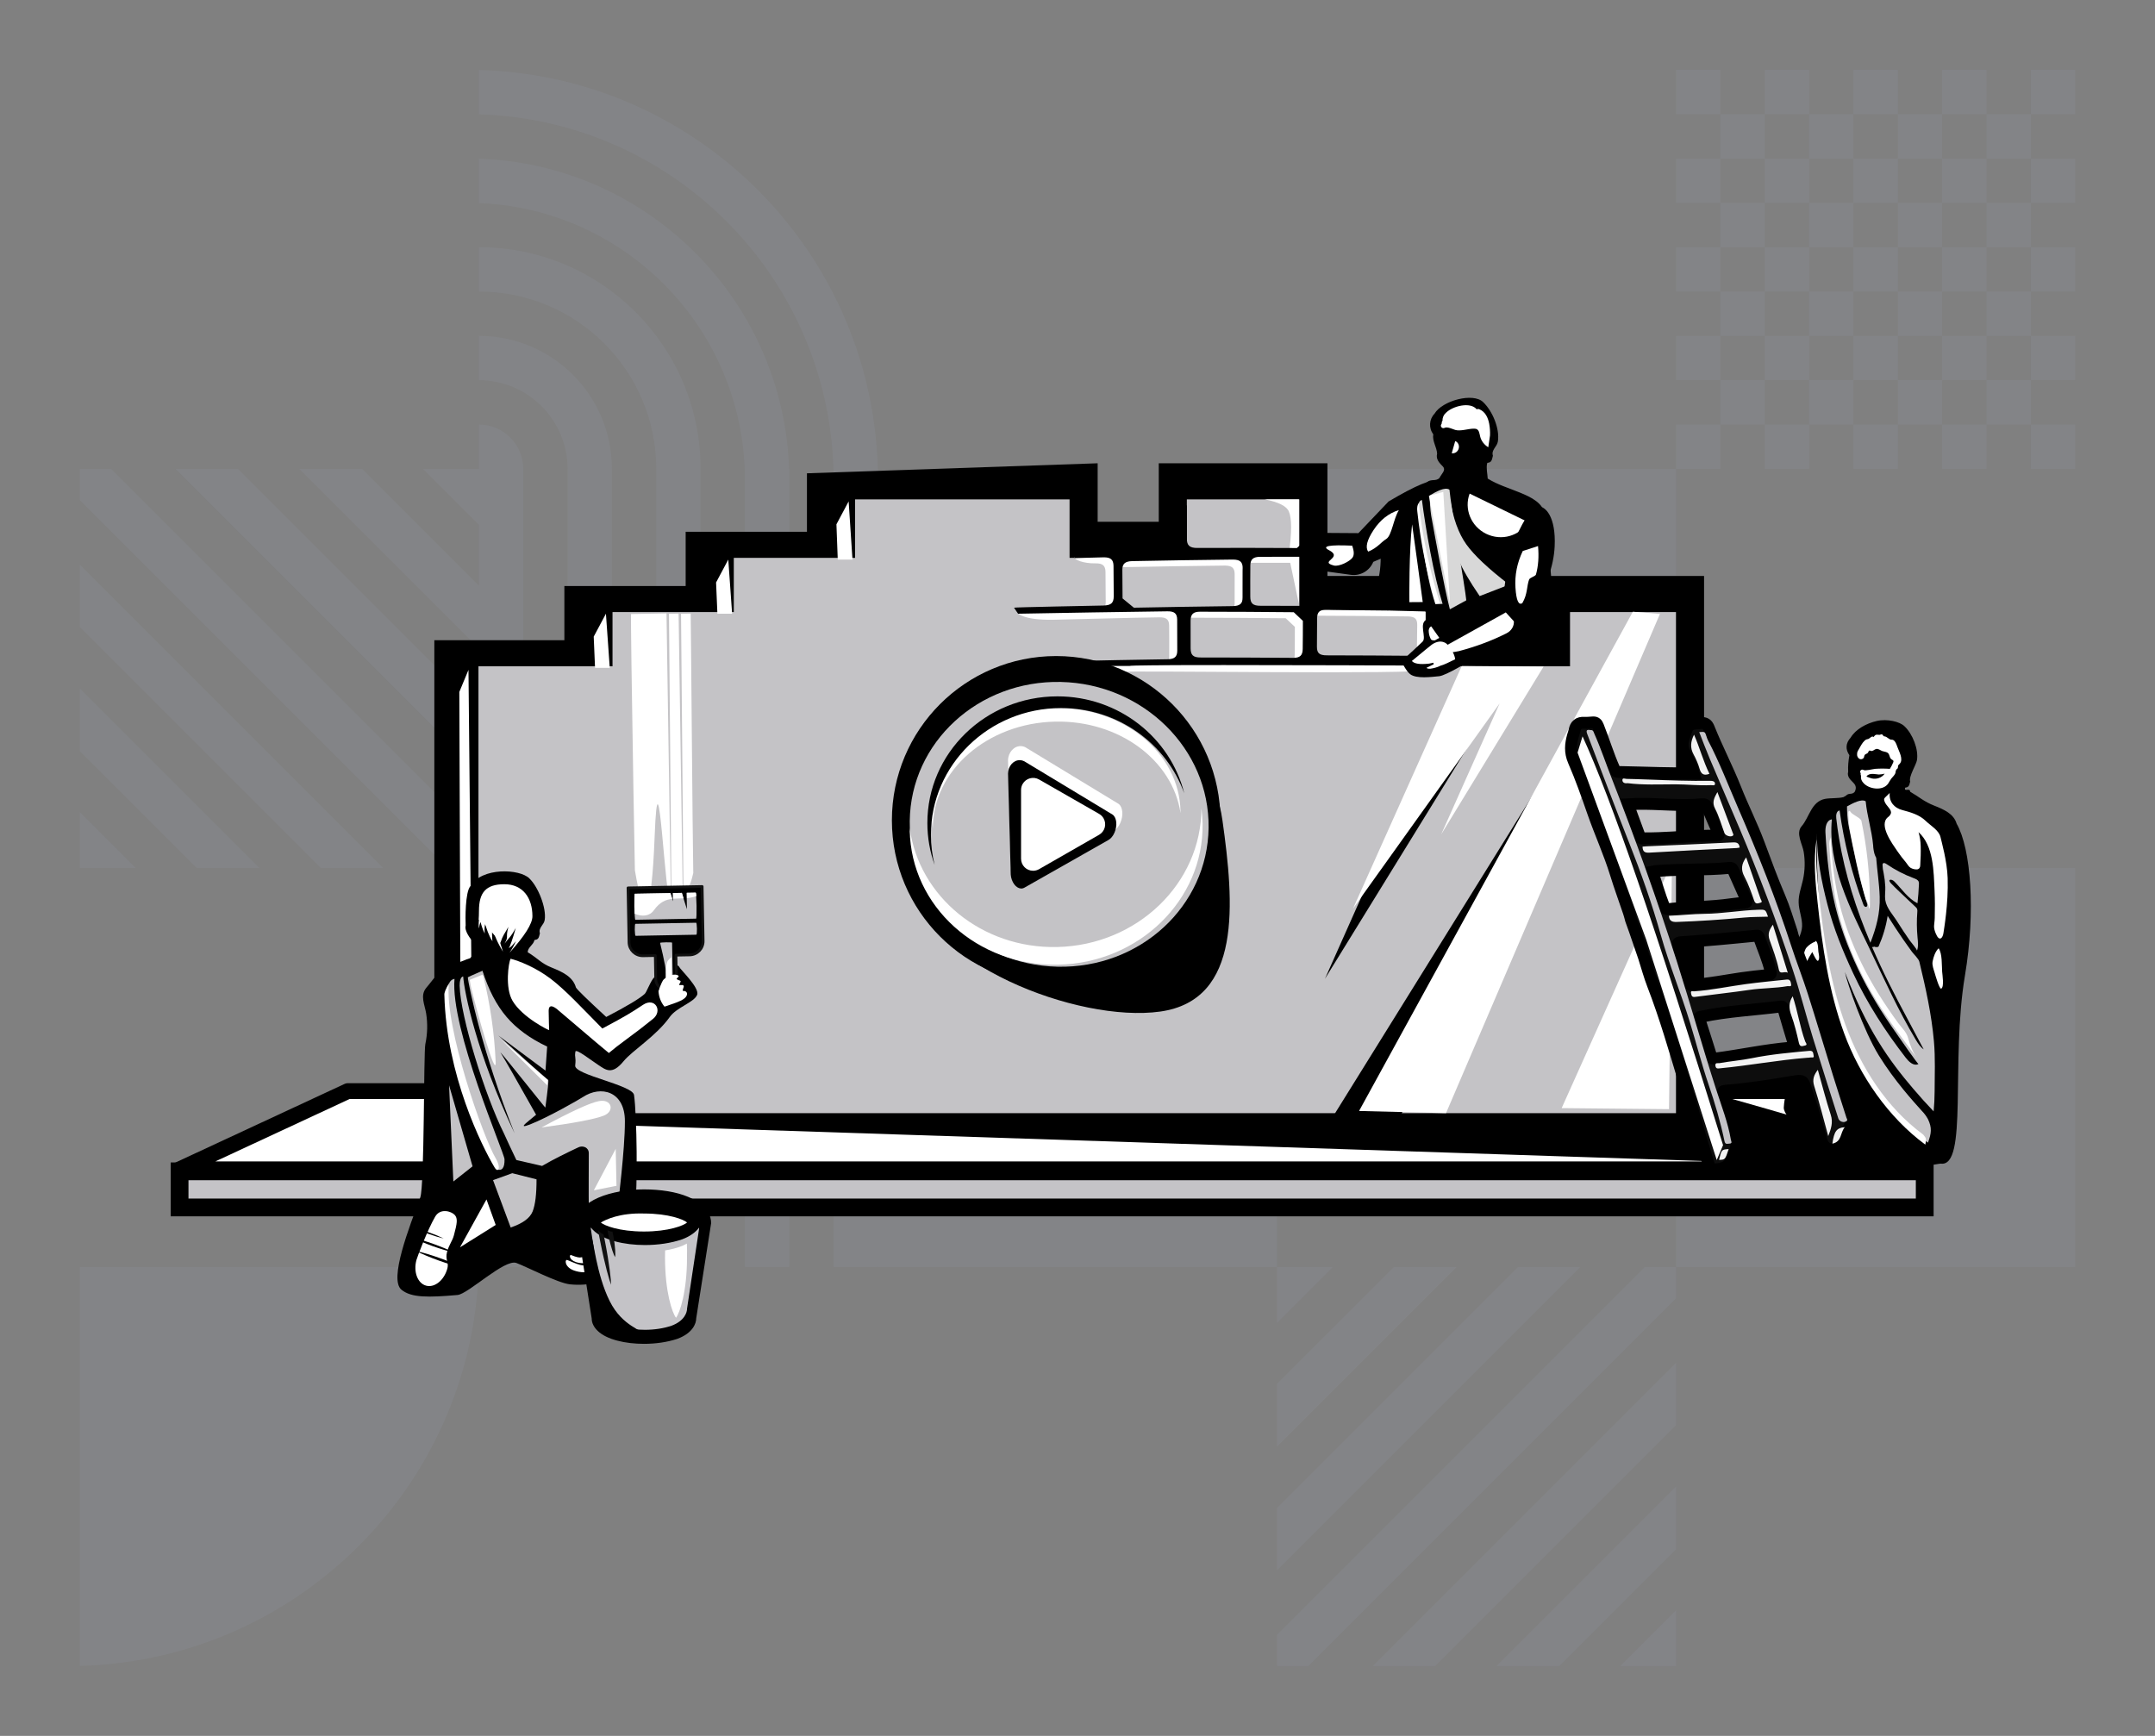 <svg width="432" height="348" viewBox="0 0 432 348" fill="none" xmlns="http://www.w3.org/2000/svg">
<rect x="0" y="0" width="432" height="348" fill="#808080" stroke="none"/>
<path fill-rule="evenodd" clip-rule="evenodd" d="M262.266 334L256 334L256 327.733L329.733 254L336 254L336 260.266L262.266 334ZM316.8 254L304.295 254L256 302.296L256 314.8L316.8 254ZM279.423 254L292 254L256 290L256 277.422L279.423 254ZM256 254L256 265.2L267.2 254L256 254ZM336 273.2L336 285.705L287.705 334L275.2 334L336 273.2ZM336 310.578L336 298L300 334L312.577 334L336 310.578ZM324.8 334L336 322.8L336 334L324.8 334Z" fill="#B7C8FA" fill-opacity="0.06"/>
<path d="M256 254H176V174H256V254Z" fill="#B7C8FA" fill-opacity="0.06"/>
<g clip-path="url(#clip0_403_58294)">
<path fill-rule="evenodd" clip-rule="evenodd" d="M167.111 254L167.111 174L176 174L176 254L167.111 254ZM96 254L96 174L104.889 174L104.889 254L96 254ZM113.778 174L113.778 254L122.667 254L122.667 174L113.778 174ZM149.333 254L149.333 174L158.222 174L158.222 254L149.333 254ZM131.556 174L131.556 254L140.444 254L140.444 174L131.556 174Z" fill="#B7C8FA" fill-opacity="0.06"/>
</g>
<path d="M416 254H336V174H416V254Z" fill="#B7C8FA" fill-opacity="0.06"/>
<g clip-path="url(#clip1_403_58294)">
<path fill-rule="evenodd" clip-rule="evenodd" d="M13.778 169.556C59.188 169.556 96 206.368 96 251.778C96 297.188 59.188 334 13.778 334C-31.632 334 -68.444 297.188 -68.444 251.778C-68.444 206.368 -31.632 169.556 13.778 169.556Z" fill="#B7C8FA" fill-opacity="0.06"/>
</g>
<path fill-rule="evenodd" clip-rule="evenodd" d="M336 14H344.889V22.889H336V14ZM353.778 22.889H344.889V31.778H336V40.667H344.889V49.556H336V58.444H344.889V67.333H336V76.222H344.889V85.111H336V94H344.889V85.111H353.778V94H362.667V85.111H371.556V94H380.444V85.111H389.333V94H398.222V85.111H407.111V94H416V85.111H407.111V76.222H416V67.333H407.111V58.444H416V49.556H407.111V40.667H416V31.778H407.111V22.889H416V14H407.111V22.889H398.222V14H389.333V22.889H380.444V14H371.556V22.889H362.667V14H353.778V22.889ZM353.778 31.778V22.889H362.667V31.778H353.778ZM353.778 40.667V31.778H344.889V40.667H353.778ZM362.667 40.667V31.778H371.556V40.667H362.667ZM362.667 49.556V40.667H353.778V49.556H344.889V58.444H353.778V67.333H344.889V76.222H353.778V85.111H362.667V76.222H371.556V85.111H380.444V76.222H389.333V85.111H398.222V76.222H407.111V67.333H398.222V58.444H407.111V49.556H398.222V40.667H407.111V31.778H398.222V22.889H389.333V31.778H380.444V22.889H371.556V31.778H380.444V40.667H371.556V49.556H362.667ZM362.667 58.444H353.778V49.556H362.667V58.444ZM371.556 58.444V49.556H380.444V58.444H371.556ZM371.556 67.333V58.444H362.667V67.333H353.778V76.222H362.667V67.333H371.556ZM380.444 67.333V76.222H371.556V67.333H380.444ZM389.333 67.333H380.444V58.444H389.333V67.333ZM389.333 49.556H398.222V58.444H389.333V49.556ZM389.333 40.667H398.222V31.778H389.333V40.667ZM389.333 40.667V49.556H380.444V40.667H389.333ZM389.333 67.333V76.222H398.222V67.333H389.333Z" fill="#B7C8FA" fill-opacity="0.06"/>
<path fill-rule="evenodd" clip-rule="evenodd" d="M96 167.734V174H89.733L16 100.267L16 94H22.266L96 167.734ZM16 113.2L16 125.705L64.296 174H76.8L16 113.2ZM16 150.577L16 138L52 174H39.422L16 150.577ZM16 174H27.2L16 162.8L16 174ZM35.2 94L47.705 94L96 142.295V154.8L35.2 94ZM72.578 94H60L96 130L96 117.423L72.578 94ZM96 105.2L84.8 94H96V105.2Z" fill="#B7C8FA" fill-opacity="0.06"/>
<g clip-path="url(#clip2_403_58294)">
<path fill-rule="evenodd" clip-rule="evenodd" d="M20.444 96.222C20.444 55.721 53.277 22.889 93.778 22.889C134.279 22.889 167.111 55.721 167.111 96.222C167.111 136.723 134.279 169.556 93.778 169.556C53.277 169.556 20.444 136.723 20.444 96.222ZM93.778 14C48.368 14 11.556 50.812 11.556 96.222C11.556 141.632 48.368 178.444 93.778 178.444C139.188 178.444 176 141.632 176 96.222C176 50.812 139.188 14 93.778 14ZM93.778 40.667C63.095 40.667 38.222 65.54 38.222 96.222C38.222 126.905 63.095 151.778 93.778 151.778C124.46 151.778 149.333 126.905 149.333 96.222C149.333 65.54 124.46 40.667 93.778 40.667ZM29.333 96.222C29.333 60.63 58.186 31.778 93.778 31.778C129.369 31.778 158.222 60.63 158.222 96.222C158.222 131.814 129.369 160.667 93.778 160.667C58.186 160.667 29.333 131.814 29.333 96.222ZM60.444 94C60.444 74.363 76.363 58.444 96 58.444C115.637 58.444 131.556 74.363 131.556 94C131.556 113.637 115.637 129.556 96 129.556C76.363 129.556 60.444 113.637 60.444 94ZM96 49.556C71.454 49.556 51.556 69.454 51.556 94C51.556 118.546 71.454 138.444 96 138.444C120.546 138.444 140.444 118.546 140.444 94C140.444 69.454 120.546 49.556 96 49.556ZM96 76.222C86.182 76.222 78.222 84.182 78.222 94C78.222 103.818 86.182 111.778 96 111.778C105.818 111.778 113.778 103.818 113.778 94C113.778 84.182 105.818 76.222 96 76.222ZM69.333 94C69.333 79.272 81.272 67.333 96 67.333C110.728 67.333 122.667 79.272 122.667 94C122.667 108.728 110.728 120.667 96 120.667C81.272 120.667 69.333 108.728 69.333 94ZM87.111 94C87.111 89.091 91.091 85.111 96 85.111C100.909 85.111 104.889 89.091 104.889 94C104.889 98.909 100.909 102.889 96 102.889C91.091 102.889 87.111 98.909 87.111 94Z" fill="#B7C8FA" fill-opacity="0.06"/>
</g>
<g clip-path="url(#clip3_403_58294)">
<path fill-rule="evenodd" clip-rule="evenodd" d="M167.111 174L167.111 94L176 94L176 174L167.111 174ZM96 174L96 94L104.889 94L104.889 174L96 174ZM113.778 94L113.778 174L122.667 174L122.667 94L113.778 94ZM149.333 174L149.333 94L158.222 94L158.222 174L149.333 174ZM131.556 94L131.556 174L140.444 174L140.444 94L131.556 94Z" fill="#B7C8FA" fill-opacity="0.06"/>
</g>
<path d="M336 174H256V94H336V174Z" fill="#B7C8FA" fill-opacity="0.06"/>
<path d="M385.838 234.82H36V242.058H385.838V234.82Z" fill="#C4C3C7" stroke="black" stroke-width="3.564"/>
<path fill-rule="evenodd" clip-rule="evenodd" d="M69.731 218.736H359.817L385.838 234.418H36L69.731 218.736Z" fill="white" stroke="black" stroke-width="3.168" stroke-linejoin="round"/>
<path d="M309.103 115.466H341.605V218.736C360.212 223.926 371.739 227.411 376.187 229.191C380.635 230.97 381.841 232.578 379.806 234.016L87.068 224.365V128.345H113.136V117.476H137.45V106.607H161.763L161.763 94.885L220.04 92.874V104.597H232.289V92.874H266.107V115.466H290.42V126.334H309.103V115.466Z" fill="black"/>
<path d="M278.367 100.525C283.888 97.262 287.146 95.915 288.139 96.485C289.63 97.339 289.992 100.449 286.311 105.078C283.857 108.165 280.184 110.685 275.292 112.64C274.571 114.41 272.738 115.499 270.804 115.239C266.232 114.624 262.712 114.125 260.242 113.742C259.009 113.551 253.578 113.129 252.389 112.414C251.068 111.621 248.394 110.175 247.935 108.648C247.671 107.768 247.926 106.183 247.986 105.519C250.441 104.914 252.099 104.552 252.962 104.432C254.148 104.268 252.116 101.34 253.913 101.784C255.111 102.08 256.713 103.748 258.717 106.788L272.313 106.879L278.367 100.525Z" fill="black"/>
<path d="M271.041 109.344C271.463 110.474 271.489 111.292 271.121 111.797C270.569 112.555 268.439 113.64 267.388 113.369C264.246 112.556 269.52 111.834 266.298 110.232C264.96 109.472 266.523 109.19 270.988 109.387L271.041 109.344Z" fill="white"/>
<path d="M276.402 121.066C276.353 119.259 276.004 117.616 276.373 115.849C276.832 113.677 276.897 111.443 276.564 109.251C276.285 107.419 275.229 105.413 276.613 103.751C278.371 101.642 279.826 98.95 283 98.376C284.212 98.157 284.326 97.36 285.508 97.037L286.089 96.672C286.77 95.947 287.934 96.578 288.587 95.778C288.955 94.987 289.941 94.263 289.24 93.515C288.621 92.86 287.781 92.107 288.091 90.956C288.025 89.619 287.087 88.455 287.319 87.057C286.375 85.805 286.483 84.057 287.575 82.924C289.101 80.334 295.344 78.61 297.347 80.641C299.207 82.433 300.67 85.945 300.272 88.49C300.118 89.572 298.893 90.176 299.274 91.368C299.083 91.964 299.121 92.729 298.199 92.78L298.122 92.869C297.896 93.906 298.183 94.922 298.233 95.945C300.3 97.209 302.414 97.814 304.657 98.737C306.948 99.687 309.332 100.757 309.83 103.41C310.522 107.095 310.597 112.174 310.979 115.939L310.214 131.234C310.313 132.222 299.283 132.117 293.866 131.209C283.862 129.532 276.434 122.304 276.402 121.066Z" fill="black"/>
<path d="M280.427 102.255C279.343 103.996 279.004 107.358 277.895 108.049C276.786 108.74 276.134 109.823 274.275 110.586C273.661 109.719 274.023 108.27 275.359 106.242C276.695 104.214 278.384 102.885 280.427 102.255Z" fill="white"/>
<path d="M284.339 102.001C284.265 101.298 284.366 100.353 285.044 100.237C285.816 106.193 287.414 115.334 289.188 121.059L287.745 121.131C285.56 114.895 284.51 103.542 284.339 102.001ZM286.892 103.334C286.705 102.006 286.609 100.667 286.606 99.326C287.812 98.618 289.652 97.54 290.564 98.169C290.854 101.486 293.762 118.145 293.937 120.345L290.645 122.148C289.428 117.394 287.786 108.179 286.892 103.334Z" fill="#D8D8D8"/>
<path d="M302.527 117.205C298.351 113.992 295.484 111.292 293.929 109.107C292.374 106.922 291.292 103.905 290.683 100.057C291.147 106.484 291.743 110.586 292.472 112.363C293.2 114.14 294.583 116.518 296.621 119.497L302.527 117.205Z" fill="#D8D8D8"/>
<path d="M287.775 121.002C286.478 116.514 285.464 111.94 284.74 107.31C284.498 105.716 284.29 104.115 284.115 102.507C284.04 101.939 284.091 101.211 284.425 100.865C284.587 102.327 284.775 103.788 284.995 105.239C285.812 110.602 287.079 115.833 288.67 120.957L287.775 121.002ZM282.529 120.716C282.506 120.478 282.462 110.092 283.076 105.12C283.073 105.063 285.112 119.778 285.208 120.696L282.529 120.716Z" fill="white"/>
<path d="M289.329 98.613L290.675 121.064L286.446 99.404L289.329 98.613Z" fill="white"/>
<path d="M298.596 87.979C298.648 87.636 298.69 87.359 298.695 87.286C298.729 86.504 298.674 85.721 298.532 84.951C298.301 83.749 297.754 82.515 296.52 82.032C296.359 81.969 296.177 81.979 296.023 82.057C294.766 80.503 291.23 81.377 289.86 82.754C289.394 83.16 289.144 83.74 289.179 84.335C289.1 84.413 289.048 84.511 289.03 84.617C289.017 84.686 289.014 84.755 289.018 84.824C289.02 84.865 288.997 84.91 289.022 84.889C289.003 84.931 288.979 84.972 288.95 85.01C288.775 85.233 288.81 85.544 289.029 85.726C289.188 85.849 289.413 85.867 289.593 85.77C290.125 85.492 291.212 86.031 291.717 86.187C292.757 86.497 294.277 85.952 295.37 85.934C295.576 85.92 295.783 85.944 295.979 86.004C296.509 86.22 296.577 86.913 296.708 87.468C296.926 88.376 297.514 89.164 298.345 89.662C298.345 89.662 298.485 88.68 298.596 87.979Z" fill="white"/>
<path fill-rule="evenodd" clip-rule="evenodd" d="M291.021 90.855C291.623 90.966 292.232 90.573 292.415 89.935C292.597 89.297 292.288 88.642 291.719 88.419L291.021 90.855Z" fill="white"/>
<path d="M95.914 223.159H335.975V122.704H314.733V133.573H284.79V122.704H260.477V100.113H237.919V111.835H214.41V100.113H171.413V111.835H147.1V122.704H122.787V133.573H95.914V223.159Z" fill="#C4C3C6"/>
<path d="M313.056 222.145L335.172 172.895L334.575 222.355L313.056 222.145Z" fill="white"/>
<path d="M265.606 226.434L315.87 145.551L279.397 226.778L265.606 226.434Z" fill="black"/>
<path d="M301.394 138.158L265.606 196.217L291.575 137.911L301.394 138.158Z" fill="black"/>
<path d="M289.872 223.159V223.155L272.442 222.718L327.327 122.635L327.329 122.631V122.635L332.759 123.076L289.874 223.155L289.872 223.159ZM293.035 133.488L309.437 133.627L288.911 167.261L300.624 141.012L271.236 182.144L293.035 133.488Z" fill="white"/>
<path fill-rule="evenodd" clip-rule="evenodd" d="M94.49 193.001H92.276L92.078 138.715L93.913 134.292L94.49 193.001Z" fill="white"/>
<path fill-rule="evenodd" clip-rule="evenodd" d="M122.236 133.89H119.284L119.019 127.626L121.467 123.033L122.236 133.89Z" fill="white"/>
<path fill-rule="evenodd" clip-rule="evenodd" d="M146.765 123.033H143.812L143.548 116.769L145.995 112.176L146.765 123.033Z" fill="white"/>
<path fill-rule="evenodd" clip-rule="evenodd" d="M170.892 112.176H167.94L167.675 105.108L170.123 100.515L170.892 112.176Z" fill="white"/>
<path fill-rule="evenodd" clip-rule="evenodd" d="M279.042 122.406L277.108 122.362C280.272 122.432 282.63 122.506 285.792 122.583V132.527L285.712 134.293C285.827 135.294 225.182 134.372 224.869 134.695H214.924C214.884 134.361 214.842 134.028 214.8 133.694C217.355 133.641 219.909 133.587 222.463 133.538C225.801 133.477 229.138 133.432 232.474 133.367C233.845 133.342 234.385 132.856 234.391 131.666C234.401 129.575 234.395 127.484 234.371 125.394C234.358 124.204 233.813 123.74 232.429 123.757C226.069 123.846 217.687 124.096 211.321 124.24C204.955 124.383 203.883 122.837 203.868 122.741C206.011 122.693 217.403 122.648 219.546 122.599C221.136 122.565 221.659 122.094 221.656 120.7C221.652 118.682 221.64 116.663 221.612 114.645C221.594 113.393 221.04 112.91 219.605 112.936C217.126 112.984 215.352 112.179 215.342 111.721C215.429 111.723 215.52 111.723 215.615 111.721C222.265 111.585 225.694 111.463 232.337 111.355C233.795 111.334 236.864 111.059 238.412 111.055C241.699 111.052 244.984 111.04 248.268 111.039C251.637 111.044 255.005 111.066 258.371 111.07C258.968 106.733 258.967 103.885 258.368 102.526C257.894 101.45 256.286 100.645 253.543 100.113H260.379V121.023L258.641 112.828C256.099 112.822 253.557 112.818 251.014 112.831C249.622 112.839 249.054 113.33 249.04 114.531C249.019 116.627 249.022 118.724 249.029 120.821C249.032 121.726 259.036 122.255 279.042 122.406ZM238.94 123.838C237.596 123.839 237.07 124.348 237.063 125.631C237.052 127.75 237.055 129.065 237.069 131.185C237.078 132.536 237.588 133.01 239.031 133.012C242.097 133.021 245.162 133.021 248.227 133.03C251.371 133.045 254.513 133.074 257.655 133.086C258.993 133.093 259.522 132.591 259.538 131.314C259.563 129.164 259.58 127.818 259.573 125.668L257.741 123.939C251.477 123.877 245.21 123.842 238.94 123.838ZM264.404 123.435C262.906 123.434 262.437 123.863 262.424 125.21C262.405 127.089 262.393 128.968 262.389 130.847C262.386 132.155 262.875 132.581 264.394 132.585C267.421 132.597 270.449 132.602 273.476 132.615C276.621 132.635 278.962 132.665 282.106 132.684L284.027 131.087C284.067 129.149 284.089 127.21 284.103 125.272C284.112 124.039 283.609 123.596 282.168 123.576C275.982 123.504 270.597 123.456 264.404 123.435ZM245.544 113.383L245.442 113.383C238.762 113.458 232.077 113.56 225.389 113.693C223.945 113.725 223.385 114.214 223.384 115.418C223.384 117.335 223.404 119.252 223.423 121.169L225.797 122.229C229.045 122.171 232.201 122.283 235.448 122.229C238.779 122.179 242.171 122.28 245.501 122.229C247.032 122.208 247.492 122.24 247.5 120.96C247.513 119.01 247.515 117.059 247.505 115.109C247.5 113.89 247.003 113.413 245.642 113.384L245.544 113.383Z" fill="white"/>
<path fill-rule="evenodd" clip-rule="evenodd" d="M280.65 121.2L278.716 121.156C281.88 121.226 285.042 121.299 288.204 121.376L288.204 131.321L288.389 131.321C288.504 132.323 289.051 132.621 290.509 132.633C293.518 132.662 296.527 132.69 299.535 132.725C300.155 132.733 300.774 132.742 301.394 132.751V133.488C251.658 133.273 226.686 133.273 226.477 133.488H216.532C216.492 133.155 216.45 132.821 216.408 132.488C218.963 132.435 221.517 132.381 224.071 132.331C227.409 132.271 230.746 132.225 234.082 132.161C235.453 132.136 235.993 131.65 235.999 130.46C236.009 128.369 236.003 126.278 235.979 124.188C235.966 122.998 235.421 122.534 234.037 122.551C227.677 122.64 210.448 122.89 204.083 123.033L203.278 121.827C203.263 121.731 219.011 121.441 221.154 121.393C222.744 121.359 223.267 120.888 223.264 119.494C223.26 117.475 223.248 115.457 223.22 113.439C223.202 112.187 222.648 111.704 221.213 111.73C218.734 111.778 217.863 111.831 215.382 111.887C215.364 111.429 215.351 110.972 215.342 110.515C215.429 110.517 215.52 110.517 215.614 110.515C222.265 110.378 227.302 110.256 233.945 110.149C235.403 110.128 235.944 109.651 235.949 108.396C235.958 106.379 235.947 104.361 235.933 102.345C235.93 101.918 235.881 101.581 235.769 101.319H237.913C237.912 101.337 237.912 101.356 237.912 101.374C237.899 103.571 237.905 105.768 237.919 107.966C237.928 109.363 238.472 109.852 240.02 109.849C243.306 109.846 246.592 109.833 249.876 109.832C253.245 109.838 256.613 109.86 259.979 109.864L261.636 108.384V111.625L260.249 111.621C257.707 111.615 255.165 111.612 252.622 111.624C251.23 111.632 250.662 112.123 250.648 113.325C250.627 115.421 250.63 117.518 250.637 119.614C250.641 120.973 251.164 121.444 252.703 121.441C259.335 121.441 265.963 121.455 272.588 121.483C273.257 121.487 273.736 121.404 274.067 121.2L280.65 121.2ZM240.548 122.631C239.204 122.633 238.678 123.142 238.671 124.425C238.66 126.543 238.663 127.859 238.677 129.979C238.686 131.33 239.196 131.803 240.639 131.806C243.705 131.815 246.77 131.814 249.835 131.824C252.978 131.839 256.121 131.867 259.263 131.88C260.601 131.887 261.13 131.385 261.146 130.108C261.171 127.958 261.187 126.612 261.181 124.462L259.349 122.733C253.085 122.67 246.818 122.636 240.548 122.631ZM266.012 122.229C264.514 122.227 264.045 122.657 264.032 124.004C264.013 125.883 264.001 127.762 263.997 129.641C263.994 130.949 264.483 131.375 266.001 131.379C269.029 131.391 272.057 131.396 275.084 131.409C278.229 131.428 281.374 131.459 284.518 131.478L286.439 129.881C286.479 127.943 286.501 126.004 286.516 124.066C286.524 122.833 286.021 122.389 284.58 122.37C278.394 122.298 272.205 122.25 266.012 122.229ZM247.152 112.176L247.05 112.177C240.37 112.251 233.685 112.354 226.997 112.487C225.553 112.518 224.993 113.007 224.992 114.212C224.992 116.129 225.012 118.046 225.031 119.963L227.301 121.827C230.549 121.769 233.797 121.706 237.044 121.652C240.375 121.601 243.705 121.563 247.035 121.512C248.567 121.491 249.099 121.034 249.108 119.754C249.121 117.803 249.123 115.853 249.113 113.903C249.108 112.684 248.61 112.207 247.25 112.178L247.152 112.176Z" fill="black"/>
<path d="M211.723 194.609C228.379 194.609 241.881 181.107 241.881 164.451C241.881 147.795 228.379 134.292 211.723 134.292C195.067 134.292 181.565 147.795 181.565 164.451C181.565 181.107 195.067 194.609 211.723 194.609Z" fill="#C4C3C7" stroke="black" stroke-width="5.544"/>
<path fill-rule="evenodd" clip-rule="evenodd" d="M232.578 202.791C249.072 200.472 247.38 180.984 245.062 164.49C242.744 147.996 227.717 138.097 211.224 140.415C194.73 142.733 180.276 160.024 182.594 176.518C184.912 193.012 216.084 205.109 232.578 202.791Z" fill="black"/>
<path fill-rule="evenodd" clip-rule="evenodd" d="M211.979 193.797C195.435 193.427 182.179 180.348 182.371 164.585C182.562 148.821 196.129 136.343 212.673 136.713C229.217 137.083 242.473 150.162 242.281 165.925C242.09 181.688 228.523 194.167 211.979 193.797Z" fill="#C4C3C6"/>
<path fill-rule="evenodd" clip-rule="evenodd" d="M182.372 166.448C182.609 181.688 195.943 193.753 212.153 193.395C228.363 193.037 241.311 180.392 241.074 165.151C241.057 164.097 240.978 163.059 240.84 162.038C240.83 177.086 227.973 189.497 211.916 189.851C196.827 190.185 184.23 179.754 182.369 166.017C182.369 166.16 182.369 166.304 182.372 166.448Z" fill="white"/>
<path fill-rule="evenodd" clip-rule="evenodd" d="M236.651 162.667C236.45 150.944 225.125 141.663 211.358 141.938C197.59 142.214 186.593 151.941 186.795 163.664C186.809 164.475 186.876 165.274 186.993 166.059C187.002 154.484 197.922 144.937 211.559 144.664C224.375 144.408 235.073 152.432 236.654 162.998C236.654 162.888 236.654 162.778 236.651 162.667Z" fill="white"/>
<path fill-rule="evenodd" clip-rule="evenodd" d="M211.98 139.6C224.28 139.6 234.607 147.88 237.394 159.028C233.83 149.086 224.112 141.95 212.693 141.95C198.269 141.95 186.595 153.334 186.616 167.377C186.619 169.444 186.876 171.453 187.357 173.377C186.42 170.762 185.908 167.952 185.904 165.027C185.882 150.984 197.557 139.6 211.98 139.6Z" fill="black"/>
<path fill-rule="evenodd" clip-rule="evenodd" d="M223.282 166.555L205.52 176.726C204.563 177.297 203.365 176.54 202.838 175.036C202.714 174.685 202.637 174.312 202.609 173.938L202.072 152.422C202.113 150.813 203.274 149.538 204.647 149.573C204.966 149.582 205.276 149.662 205.562 149.811L224.24 161.156C225.104 161.792 225.237 163.507 224.573 164.984C224.255 165.709 223.79 166.275 223.282 166.555Z" fill="white"/>
<path fill-rule="evenodd" clip-rule="evenodd" d="M222.209 168.39L205.372 177.944C204.463 178.481 203.328 177.767 202.83 176.351C202.713 176.021 202.64 175.67 202.615 175.317L202.072 155.067C202.103 153.553 203.184 152.354 204.468 152.388C204.766 152.396 205.057 152.472 205.325 152.612L223.039 163.308C223.871 163.908 224.026 165.522 223.416 166.913C223.124 167.594 222.689 168.127 222.209 168.39Z" fill="black"/>
<path fill-rule="evenodd" clip-rule="evenodd" d="M204.686 158.36V172.15C204.686 173.483 205.766 174.563 207.099 174.563C207.519 174.563 207.933 174.453 208.298 174.244L220.333 167.348C221.489 166.686 221.89 165.212 221.227 164.055C221.014 163.683 220.705 163.375 220.333 163.161L208.298 156.266C207.142 155.604 205.668 156.004 205.005 157.16C204.796 157.525 204.686 157.939 204.686 158.36Z" fill="white"/>
<path fill-rule="evenodd" clip-rule="evenodd" d="M381.742 145.559C380.845 144.688 378.32 144.051 376.225 144.537C374.148 145.019 372.034 146.148 370.98 147.883C369.987 148.974 369.905 150.206 370.738 151.4C370.53 152.586 370.433 153.567 370.492 154.716C370.214 155.697 370.961 156.331 371.512 156.896C372.137 157.53 372.122 158.06 371.811 158.732C371.227 159.407 370.669 158.876 370.071 159.49L369.551 159.801C368.51 160.073 366.995 159.958 365.926 160.14C363.095 160.633 362.729 163.842 361.161 165.638C359.924 167.049 361.329 169.223 361.578 170.778C361.88 172.638 361.83 174.534 361.429 176.379C361.093 177.883 360.52 179.369 360.562 180.904C360.59 182.529 361.32 184.096 361.253 185.716C361.13 188.779 357.155 192.488 359.274 195.489C359.554 195.889 359.949 196.231 360.106 196.688C360.219 197.139 360.209 197.61 360.078 198.058C359.517 200.74 358.837 203.43 358.699 206.162C358.559 208.967 359.553 211.791 359.063 214.572C359.041 214.708 359.013 214.846 358.988 214.982C358.53 217.32 357.71 219.621 357.584 222.02C357.471 224.053 363.438 229.55 371.556 232.456C379.675 235.362 388.707 233.227 389.021 233.273C394.57 234.099 390.998 212.796 393.903 195.558C396.058 182.771 395.128 170.168 392.238 165.133C391.659 163.124 389.652 162.265 387.717 161.497C385.719 160.716 384.765 159.788 382.922 158.72C382.88 157.847 381.692 158.825 381.893 157.958L381.965 157.885C382.784 157.836 382.752 157.19 382.923 156.683C382.583 155.682 384.144 153.309 384.28 152.389C384.637 150.223 383.399 147.086 381.742 145.559Z" fill="black"/>
<path d="M376.811 179.776C376.911 183.058 376.134 185.963 374.946 188.998C372.112 182.267 369.863 175.332 368.672 168.124C368.444 166.762 368.255 165.4 368.105 164.037C368.033 163.418 368.132 162.573 368.773 162.474C369.65 168.882 371.238 175.182 373.51 181.268C373.553 181.415 373.629 181.55 373.735 181.665C374.102 182.01 374.433 181.653 374.31 181.263C372.647 176.009 371.58 170.637 370.518 165.218C370.343 164.041 370.255 162.853 370.257 161.664C371.398 161.038 373.143 160.083 374.004 160.639C374.275 163.561 375.232 166.47 375.495 169.439C375.519 170.047 375.616 170.651 375.787 171.237C375.874 171.487 375.98 171.731 376.106 171.966C376.31 174.579 376.729 177.164 376.811 179.776Z" fill="#C4C3C6"/>
<path d="M384.383 181.082C382.48 180.119 381.261 178.237 379.758 176.72C379.198 176.155 378.285 176.234 379.046 177.053C379.576 177.621 380.144 178.161 380.704 178.699C381.789 179.748 382.898 180.766 383.992 181.806C384.119 181.91 384.223 182.038 384.297 182.184C384.368 182.388 384.387 182.607 384.353 182.82C384.219 184.516 384.232 186.221 384.394 187.914C384.481 188.805 384.605 189.758 384.285 190.593C384.367 190.371 383.01 188.801 382.832 188.536C381.986 187.32 381.164 186.088 380.377 184.826C379.525 183.443 378.177 182.086 377.927 180.428C377.798 179.553 377.977 178.642 377.932 177.775C377.89 176.856 377.78 175.941 377.603 175.038C377.469 174.498 377.394 173.945 377.381 173.388C377.374 173.291 377.399 173.194 377.453 173.113C377.608 172.914 377.925 173.049 378.133 173.191C379.856 174.373 381.719 175.339 383.68 176.068C384.059 176.21 384.48 176.381 384.624 176.754C384.682 176.936 384.699 177.128 384.676 177.318C384.624 178.586 384.526 179.841 384.383 181.082Z" fill="#C4C3C6"/>
<path d="M364.247 167.008C364.139 171.747 365.147 176.736 366.331 181.314C367.559 186.121 369.412 190.644 371.516 195.16C374.3 201.137 377.953 206.771 382.034 212.046C382.566 212.734 383.568 213.821 384.593 213.3C384.45 213.371 380.556 207.756 380.204 207.235C378.742 205.154 377.328 203.041 376.027 200.865C373.445 196.587 371.305 192.086 369.634 187.423C369.312 186.47 368.989 185.509 368.694 184.545C368.419 183.623 368.166 182.696 367.936 181.764C366.741 176.892 366.207 171.903 365.937 166.912C365.879 165.846 366.102 164.438 367.222 164.257C366.388 173.319 370.816 181.969 374.811 190.242C377.742 196.358 380.533 202.559 384.031 208.412C384.462 209.132 384.922 209.87 385.628 210.367C384.489 208.208 383.353 206.052 382.193 203.903C381.006 201.708 379.856 199.497 378.743 197.27C377.521 194.824 376.368 192.35 375.282 189.848C375.442 189.866 375.604 189.84 375.749 189.774C375.926 189.909 376.516 189.904 376.592 189.728C377.463 187.765 378.073 185.709 378.408 183.607C379.419 185.22 380.467 186.812 381.551 188.384C382.111 189.195 382.683 189.997 383.266 190.791C383.645 191.308 384.628 192.206 384.764 192.814C386.036 198.063 387.205 203.352 387.684 208.76C387.981 212.118 387.831 215.47 387.822 218.829C387.816 220.156 387.751 221.48 387.625 222.8C386.206 221.312 384.818 219.782 383.503 218.225C378.653 212.534 374.213 206.344 369.828 194.849C370.287 197.067 373.577 206.646 376.65 211.612C379.84 216.766 383.624 220.872 385.226 222.664C385.722 223.167 386.143 223.731 386.479 224.34C387.339 226.112 387.163 227.223 386.491 229.073C380.684 224.884 376.222 219.181 373.04 212.992C369.857 206.803 367.874 200.104 366.524 193.35C364.79 184.671 364.026 175.842 364.247 167.008Z" fill="#C4C3C6"/>
<path d="M366.984 167.962C367.237 172.551 367.74 177.141 368.87 181.617C369.078 182.474 369.317 183.326 369.586 184.174C369.86 185.061 370.159 185.944 370.475 186.82C372.055 191.107 374.08 195.245 376.523 199.177C377.754 201.177 379.092 203.12 380.475 205.033C381.247 206.099 382.152 206.822 382.514 208.112C382.931 209.607 383.397 210.912 384.349 212.21C383.328 210.818 380.394 206.873 380.213 206.625C378.83 204.712 377.492 202.77 376.261 200.77C373.818 196.837 371.793 192.699 370.213 188.412C369.908 187.536 369.603 186.653 369.324 185.766C369.064 184.918 368.825 184.066 368.608 183.209C367.478 178.73 366.975 174.143 366.722 169.554C366.672 168.983 366.761 168.409 366.982 167.872L366.984 167.962Z" fill="white"/>
<path d="M373.144 164.564C374.225 169.747 374.796 175.014 374.85 180.298C374.869 183.862 374.629 181.355 374.275 180.695C374.192 180.569 374.117 180.438 374.051 180.303C374.05 180.275 374.031 180.246 374.019 180.217C372.668 175.603 371.714 170.93 370.787 166.213C370.612 165.052 370.525 163.881 370.527 162.708L370.858 162.529C370.888 163.181 373.02 163.917 373.144 164.564Z" fill="white"/>
<path d="M364.128 168.452C364.127 168.404 364.126 168.356 364.148 168.311C364.152 168.496 364.155 168.682 364.158 168.872C363.926 172.266 364.239 175.691 364.606 179.083C365.575 188.023 366.861 197.014 369.958 205.493C373.055 213.972 378.114 221.99 385.533 227.452C385.953 228.062 386.287 228.04 385.953 229.464C378.534 224.002 372.804 215.664 369.696 207.182C366.587 198.7 365.312 189.712 364.344 180.763C363.9 176.672 363.516 172.523 364.128 168.452Z" fill="white"/>
<path d="M372.335 150.758C372.412 150.564 372.509 150.379 372.625 150.205C372.98 149.613 373.259 148.961 373.792 148.481C373.896 148.375 374.021 148.291 374.159 148.234C374.284 148.191 374.419 148.186 374.543 148.14C374.725 148.038 374.895 147.918 375.049 147.78C375.21 147.638 375.448 147.623 375.626 147.743C375.716 147.546 375.876 147.388 376.076 147.299C376.3 147.277 376.526 147.284 376.747 147.32C376.987 147.315 377.219 147.045 377.44 147.369C377.474 147.445 377.523 147.513 377.584 147.571C377.659 147.61 377.743 147.63 377.827 147.632C378.32 147.705 378.643 148.244 379.138 148.288C379.249 148.283 379.361 148.296 379.468 148.326C379.947 148.523 380.188 149.265 380.339 149.69C380.654 150.612 381.643 152.226 380.821 153.121C380.697 153.255 380.525 153.369 380.493 153.543C380.46 153.716 380.498 153.835 380.44 153.974C380.383 154.113 380.228 154.174 380.146 154.272C380.045 154.461 379.988 154.67 379.98 154.884C379.877 155.357 379.452 155.686 379.15 156.069C378.907 156.381 378.74 156.744 378.518 157.073C377.462 158.64 374.551 158.237 373.474 156.868C373.131 156.502 372.985 155.999 373.082 155.511C373.023 155.441 372.99 155.354 372.988 155.264C372.987 155.207 372.992 155.15 373.003 155.093C373.002 155.061 373.002 155.02 373.002 155.041C372.99 155.004 372.975 154.969 372.955 154.936C372.833 154.734 372.897 154.473 373.101 154.348C373.249 154.264 373.434 154.269 373.577 154.363C373.907 154.586 375.51 154.157 375.923 154.129C376.896 154.06 377.874 154.062 378.847 154.134C379.113 153.724 379.339 153.29 379.522 152.84C379.565 152.754 379.581 152.658 379.569 152.564C379.524 152.395 379.325 152.331 379.183 152.228C378.658 151.853 378.897 151.111 378.26 150.83C377.959 150.695 377.602 150.671 377.289 150.554C376.894 150.391 376.519 150.052 376.102 150.147C375.744 150.23 375.464 150.621 375.103 150.548C374.971 150.521 374.841 150.433 374.716 150.479C374.591 150.525 374.556 150.754 374.463 150.893C374.325 151.1 374.005 151.115 373.841 151.305C373.677 151.495 373.725 151.711 373.627 151.894C373.531 152.044 373.377 152.15 373.2 152.187C373.023 152.225 372.838 152.19 372.687 152.092C372.394 151.875 372.24 151.523 372.282 151.165C372.282 151.028 372.3 150.891 372.335 150.758ZM376.647 155.268C375.953 155.215 375.046 154.958 374.405 155.405C374.339 155.452 374.276 155.505 374.219 155.562C374.211 155.606 374.196 155.648 374.173 155.688C374.504 155.824 374.843 155.944 375.189 156.046C376.193 156.289 377.255 155.904 377.807 155.096C377.429 155.197 377.039 155.255 376.647 155.268Z" fill="white"/>
<path d="M388.629 190.104C389.376 191.172 389.237 193.524 389.331 194.797C389.366 195.371 389.787 197.81 389.152 198.19C388.787 198.409 387.91 195.308 387.843 195.073C387.621 194.305 387.279 193.506 387.417 192.749C387.573 191.875 387.974 190.691 388.629 190.104Z" fill="white"/>
<path d="M361.547 191.492C361.706 190.936 361.792 190.319 362.198 189.898C362.658 189.403 363.244 189.012 363.908 188.757C363.943 188.708 363.978 188.658 364.012 188.615C364.05 188.64 364.084 188.669 364.114 188.702C364.116 188.71 364.116 188.719 364.115 188.727C364.487 189.154 364.464 190.238 364.522 190.804C364.56 191.088 364.87 192.206 364.466 192.601C364.234 192.827 363.617 191.513 363.566 191.414C363.479 191.227 363.366 191.049 363.298 190.848C363.072 191.223 362.845 191.572 362.688 191.851C362.478 192.22 361.776 193.882 361.175 193.893C360.845 193.896 361.498 191.661 361.547 191.492Z" fill="white"/>
<path d="M377.739 160.538C377.695 160.413 377.686 160.278 377.712 160.147C377.762 160.019 377.844 159.907 377.95 159.82L378.817 158.971C378.662 160.754 379.712 161.964 381.341 162.392C383.029 162.837 384.786 163.347 386.017 164.553C387.048 165.55 388.684 166.439 389.002 167.816C389.167 168.583 390.326 172.583 390.436 176.027C390.604 181.242 389.673 186.43 389.589 187.066C389.467 187.982 388.789 188.937 388.047 187.134C387.461 185.72 387.807 185.438 387.844 184.011C387.894 182.173 387.892 180.334 387.807 178.499C387.63 174.755 387.637 169.539 384.599 166.827C384.864 167.725 385.008 168.654 385.029 169.59C385.069 170.889 385.019 172.21 384.936 173.526C384.934 173.708 384.879 173.886 384.777 174.036C384.64 174.204 384.433 174.299 384.218 174.292C383.791 174.298 383.371 174.187 383.002 173.972C382.628 173.759 382.378 173.262 382.102 172.926C381.476 172.189 380.888 171.42 380.341 170.622C379.388 169.217 376.498 165.348 378.489 163.801C378.737 163.626 378.93 163.383 379.044 163.1C379.323 162.252 378.033 161.586 377.739 160.538Z" fill="white"/>
<path fill-rule="evenodd" clip-rule="evenodd" d="M340.983 144.951C338.464 145.161 338.481 145.133 337.672 147.49C337.258 148.696 337.084 149.791 337.779 151.028C338.474 152.265 339.11 153.569 339.562 155.079C337.185 155.041 334.889 155.015 332.594 154.964C329.898 154.904 327.203 154.807 324.507 154.763C324.044 154.756 323.825 154.645 323.629 154.205C322.372 151.388 321.49 148.431 320.349 145.57C320.146 145.059 319.905 144.8 319.374 144.821C318.785 144.844 318.193 144.937 317.61 144.897C316.439 144.816 315.84 145.366 315.631 146.466C315.564 146.818 315.421 147.154 315.323 147.501C314.847 149.192 314.691 150.775 315.462 152.541C316.926 155.895 318.142 159.362 319.346 162.822C320.778 166.94 322.602 170.912 323.891 175.084C324.703 177.713 325.655 180.3 326.533 182.909C326.7 183.403 326.819 183.913 326.96 184.416C327.212 185.119 327.472 185.82 327.716 186.526C328.332 188.308 328.94 190.092 329.552 191.875C330.152 193.744 330.662 195.648 331.37 197.476C333.834 203.84 335.699 210.385 337.666 216.908C339.303 222.332 340.788 227.799 342.473 233.208C342.865 234.467 343.093 234.523 344.411 234.373C345.974 234.195 346.953 233.448 347.287 231.901C347.301 231.837 347.311 231.767 347.346 231.714C348.406 230.124 348.074 228.491 347.656 226.766C347.053 224.276 346.204 221.871 345.405 219.446C345.225 218.901 345.306 218.695 345.922 218.651C350.477 218.322 354.975 217.573 359.475 216.831C361.412 216.512 361.437 216.542 362.079 218.457C363.151 221.655 364.16 224.873 364.988 228.142C365.545 230.343 366.684 230.882 368.797 229.886C369.093 229.746 369.23 229.506 369.362 229.238C369.984 227.973 370.461 226.65 370.936 225.326C371.167 224.684 371.092 224.062 370.885 223.409C368.486 215.818 366.106 208.222 363.725 200.626C363.618 200.285 363.556 199.931 363.473 199.583C363.358 199.165 363.244 198.748 363.129 198.33C362.744 197.735 362.619 197.058 362.507 196.377C362.056 195.26 361.606 194.143 361.156 193.026C360.59 191.614 360.073 190.186 359.812 188.68C359.484 188.072 359.314 187.411 359.155 186.747C358.383 184.434 357.696 182.092 356.733 179.845C355.233 176.347 353.926 172.774 352.601 169.209C351.206 165.455 349.383 161.881 347.913 158.161C346.273 154.013 344.195 150.058 342.543 145.919C342.241 145.163 341.827 144.88 340.983 144.951ZM357.457 202.08C358.156 204.502 358.869 206.921 359.609 209.331C359.779 209.885 359.609 209.979 359.085 210.022C353.944 210.44 348.905 211.564 343.797 212.22C343.364 212.276 343.178 212.243 343.037 211.785C342.307 209.406 341.534 207.038 340.777 204.666C340.718 204.479 340.675 204.286 340.61 204.043C340.658 203.768 340.949 203.842 341.136 203.802C346.318 202.701 351.615 202.463 356.854 201.791C357.108 201.758 357.345 201.692 357.457 202.08ZM352.631 187.935C353.431 190.185 354.397 192.378 354.949 194.715C355.091 195.315 354.925 195.43 354.366 195.483C352.602 195.652 350.838 195.84 349.086 196.096C345.906 196.56 342.751 197.205 339.533 197.406C339.172 197.429 338.76 197.638 338.587 197.047C337.87 194.606 337.135 192.17 336.389 189.737C336.22 189.185 336.261 188.931 336.955 188.888C339.504 188.727 342.049 188.513 344.593 188.29C347.075 188.071 349.554 187.817 352.212 187.561C352.329 187.54 352.518 187.615 352.631 187.935ZM347.37 174.303C348.255 176.31 349.142 178.315 350.049 180.312C350.257 180.77 350.166 180.953 349.661 180.992C348.811 181.057 347.96 181.128 347.117 181.251C342.924 181.865 338.677 181.807 334.47 182.243C334.035 182.288 333.769 182.209 333.581 181.73C332.688 179.447 332.025 177.092 331.247 174.743C331.473 174.698 331.631 174.651 331.792 174.637C336.762 174.203 341.763 174.466 346.731 173.993C347.014 173.966 347.236 173.999 347.37 174.303ZM342.247 161.822C342.968 163.543 343.712 165.256 344.459 166.967C344.644 167.388 344.567 167.536 344.079 167.531C342.962 167.521 341.844 167.541 340.728 167.585C337.084 167.726 333.451 168.084 329.8 168.058C329.434 168.056 328.939 168.316 328.718 167.704C327.949 165.58 327.159 163.464 326.338 161.239C326.99 161.209 327.572 161.17 328.155 161.157C332.491 161.059 336.825 161.644 341.16 161.226C341.679 161.176 342.03 161.305 342.247 161.822Z" fill="#0D0D0D" stroke="black" stroke-width="2.376"/>
<path fill-rule="evenodd" clip-rule="evenodd" d="M344.148 232.554L345.41 229.568C338.416 207.05 332.691 189.324 328.236 176.391C323.781 163.457 320.116 153.866 317.241 147.618L316.252 150.878L330.017 188.391" fill="white"/>
<path fill-rule="evenodd" clip-rule="evenodd" d="M340.634 146.769C341.334 148.546 341.992 150.32 342.728 152.061C344.705 156.739 346.73 161.397 348.711 166.073C352.609 175.276 356.125 184.621 359.284 194.102C360.816 198.698 361.989 203.397 363.411 208.022C365.075 213.434 366.815 218.822 368.52 224.22C368.721 224.855 369.634 225.155 370.165 224.744C370.457 224.517 370.207 224.261 370.14 224.049C369.254 221.237 368.329 218.438 367.456 215.623C365.769 210.182 364.152 204.72 362.421 199.293C361.378 196.022 360.117 192.82 359.057 189.553C356.012 180.167 352.357 171.016 348.428 161.968C346.458 157.433 344.697 152.804 342.39 148.417C342.254 148.158 342.169 147.871 342.077 147.592C341.774 146.669 341.777 146.668 340.634 146.769Z" fill="#C4C3C7"/>
<path fill-rule="evenodd" clip-rule="evenodd" d="M318.843 146.368C318.095 146.235 317.886 146.371 318.208 147.21C320.99 154.468 323.722 161.744 326.59 168.97C328.989 175.015 331.161 181.157 332.923 187.414C334.605 193.389 336.992 199.12 338.8 205.046C340.058 209.17 341.12 213.351 342.513 217.437C343.779 221.15 344.898 224.909 345.697 228.75C345.851 229.492 346.241 229.285 346.676 229.263C347.357 229.23 347.036 228.808 346.984 228.499C346.388 225.004 345.091 221.705 344.009 218.352C341.279 209.895 338.887 201.336 336.191 192.87C332.227 180.426 327.819 168.131 323.062 155.964C321.908 153.012 320.907 149.999 319.607 147.103C319.451 146.754 319.412 146.302 318.843 146.368Z" fill="#C4C3C7"/>
<path fill-rule="evenodd" clip-rule="evenodd" d="M354.427 183.769C353.923 182.317 353.924 182.328 352.418 182.38C348.823 182.505 345.29 183.162 341.689 183.196C339.291 183.219 336.928 183.51 334.553 183.582C334.632 184.561 335.087 184.863 336.121 184.826C340.647 184.664 345.154 184.367 349.652 183.944C351.198 183.799 352.767 183.825 354.427 183.769Z" fill="#F3F3F3"/>
<path fill-rule="evenodd" clip-rule="evenodd" d="M362.68 210.669C358.914 211.005 355.008 211.361 351.165 212.138C349.012 212.573 346.827 212.741 344.674 213.132C344.401 213.181 343.762 212.934 343.885 213.682C343.986 214.301 344.367 214.206 344.822 214.163C350.672 213.605 356.457 212.507 362.319 212.047C362.518 212.032 362.725 212.047 362.913 211.993C363.167 211.92 363.722 212.197 363.566 211.595C363.469 211.221 363.561 210.566 362.68 210.669Z" fill="#F3F3F3"/>
<path fill-rule="evenodd" clip-rule="evenodd" d="M358.221 196.365C355.476 196.668 352.724 196.919 349.988 197.287C346.518 197.754 343.09 198.502 339.584 198.735C339.395 198.748 338.863 198.521 338.993 199.103C339.084 199.509 339.096 199.945 339.788 199.851C343.425 199.362 347.078 198.978 350.707 198.443C353.247 198.069 355.824 198.13 358.35 197.689C358.603 197.645 359.168 197.905 359.055 197.323C358.98 196.932 358.955 196.309 358.221 196.365Z" fill="#F3F3F3"/>
<path fill-rule="evenodd" clip-rule="evenodd" d="M348.739 169.91C348.643 169.046 348.219 168.837 347.391 168.879C341.647 169.173 335.899 169.405 330.152 169.659C329.857 169.672 329.563 169.702 329.272 169.724C329.289 170.668 329.65 170.99 330.62 170.932C336.462 170.582 342.309 170.31 348.154 170.007C348.349 169.997 348.542 169.943 348.739 169.91Z" fill="#F3F3F3"/>
<path fill-rule="evenodd" clip-rule="evenodd" d="M366.496 227.749C367.054 226.315 367.505 225.041 366.999 223.485C366.044 220.546 365.276 217.53 364.409 214.469C363.648 215.481 363.254 216.367 363.683 217.719C364.718 220.986 365.553 224.335 366.496 227.749Z" fill="#F3F3F3"/>
<path fill-rule="evenodd" clip-rule="evenodd" d="M326.266 157.003C329.381 157.398 332.603 157.238 335.825 157.234C338.204 157.232 340.583 157.522 342.96 157.4C343.26 157.385 343.788 157.58 343.797 157.142C343.808 156.623 343.313 156.525 342.807 156.533C338.734 156.593 334.659 156.44 330.584 156.287C329.085 156.23 327.585 156.177 326.086 156.153C325.791 156.148 325.265 155.882 325.236 156.346C325.209 156.785 325.567 157.117 326.266 157.003Z" fill="#F3F3F3"/>
<path fill-rule="evenodd" clip-rule="evenodd" d="M358.389 195.011C357.349 191.652 356.391 188.559 355.405 185.377C354.696 186.371 354.303 187.196 354.743 188.444C355.425 190.383 356.164 192.314 356.589 194.358C356.822 195.481 357.684 194.598 358.389 195.011Z" fill="#F3F3F3"/>
<path fill-rule="evenodd" clip-rule="evenodd" d="M344.276 158.789C343.67 159.898 343.125 160.798 343.822 162.131C344.615 163.648 345.081 165.376 345.693 167.01C345.894 167.545 346.947 167.867 347.367 167.531C347.593 167.35 347.426 167.165 347.366 167.004C346.35 164.289 345.327 161.577 344.276 158.789Z" fill="#F3F3F3"/>
<path fill-rule="evenodd" clip-rule="evenodd" d="M350.045 171.877C349.094 173.18 348.939 174.328 349.694 175.735C350.504 177.246 351.083 178.913 351.651 180.558C351.95 181.422 352.534 181.038 352.929 180.957C353.4 180.86 353.015 180.428 352.932 180.186C351.992 177.44 351.03 174.702 350.045 171.877Z" fill="#F3F3F3"/>
<path fill-rule="evenodd" clip-rule="evenodd" d="M359.371 199.729C358.539 200.979 358.6 202.191 359.099 203.565C359.748 205.352 360.202 207.225 360.619 209.091C360.822 210.001 361.392 209.684 361.812 209.605C362.459 209.484 361.969 209.032 361.884 208.799C360.814 205.863 360.376 202.736 359.371 199.729Z" fill="#F3F3F3"/>
<path fill-rule="evenodd" clip-rule="evenodd" d="M342.68 155.128C341.442 152.616 340.729 149.883 339.597 147.281C338.906 148.652 338.776 149.909 339.499 151.233C339.992 152.136 340.416 153.11 340.703 154.11C341.008 155.175 341.528 155.56 342.68 155.128Z" fill="#F3F3F3"/>
<path fill-rule="evenodd" clip-rule="evenodd" d="M369.818 225.961C368.161 226.101 367.677 226.801 367.323 229.273C369.264 228.868 368.859 227.098 369.818 225.961Z" fill="#F3F3F3"/>
<path fill-rule="evenodd" clip-rule="evenodd" d="M346.533 230.353C345.112 230.455 345.112 230.455 344.605 232.523C345.829 232.493 345.841 232.48 346.533 230.353Z" fill="#F3F3F3"/>
<path d="M126.507 123.098C126.432 123.099 126.639 138.631 126.972 157.909L126.982 158.494C127.081 164.244 127.181 169.673 127.273 174.473C129.015 184.772 130.597 184.32 131.233 167.682C132.019 147.103 133.333 182.522 134.496 180.44L133.611 122.974L126.507 123.098ZM134.106 123.05L134.611 180.15C135.33 179.172 136.091 179.489 136.87 179.364L136.036 123.016L134.106 123.05ZM136.525 123.05L137.018 179.346C137.571 178.961 138.13 178.098 138.688 176.15C138.788 175.802 138.884 175.425 138.977 175.019C138.843 168.829 138.495 123.016 138.455 123.016L136.525 123.05Z" fill="white"/>
<path fill-rule="evenodd" clip-rule="evenodd" d="M106.095 176.078C104.168 174.169 96.581 173.81 94.301 177.644C93.23 178.843 93.285 184.282 93.349 185.547C93.05 186.625 94.332 188.278 94.927 188.901C95.6 189.598 95.584 190.18 95.25 190.92C94.83 191.415 94.496 191.807 94.247 192.095C93.125 192.393 92.766 192.777 91.613 192.978C88.563 193.518 87.165 196.027 85.475 198.003C84.143 199.554 85.155 201.435 85.424 203.146C85.751 205.192 85.697 207.278 85.266 209.307C84.904 210.962 85.111 237.705 84.249 240.048C82.06 245.992 77.94 256.43 80.463 258.539C82.437 260.188 85.904 260.116 91.719 259.608C93.86 259.421 101.155 252.33 103.511 253.191C105.566 253.943 111.799 257.205 114.23 257.468C122.149 258.327 128.543 252.971 129.774 250.516C130.907 248.256 130.3 247.428 128.486 246.482C127.724 246.084 125.902 247.1 125.268 245.677C124.25 243.392 126.758 246.348 127.28 242.46C127.856 238.163 127.683 223.561 127.098 219.503C126.813 217.532 115.111 215.473 115.307 213.622C115.515 211.669 115.139 212.162 115.346 210.822C115.45 210.15 118.422 212.511 119.979 213.525C121.402 214.452 122.67 215.597 124.998 212.753C126.757 210.603 131.545 207.702 134.265 203.874C135.655 201.916 139.15 200.963 139.75 199.435C140.296 198.046 136.373 194.364 136.131 193.805C135.641 192.671 131.568 195.311 130.903 196.218C130.238 197.124 129.615 198.893 129.246 199.242C128.282 200.153 125.708 201.697 121.524 203.874C117.721 200.367 115.699 198.399 115.457 197.968C114.832 195.758 112.667 194.811 110.581 193.966C108.428 193.107 107.786 192.085 105.799 190.91C105.753 189.949 106.909 189.46 107.125 188.507L107.203 188.426C108.086 188.373 108.051 187.661 108.235 187.104C107.868 186.003 109.048 185.435 109.194 184.423C109.578 182.04 107.882 177.759 106.095 176.078Z" fill="black"/>
<path d="M90.022 217.57L90.881 236.859L94.73 233.816L90.022 217.57Z" fill="#C4C3C6"/>
<path fill-rule="evenodd" clip-rule="evenodd" d="M100.827 190.772C99.72 188.984 98.999 187.304 98.663 185.732C98.617 186.862 98.634 187.849 98.715 188.693C98.004 187.644 97.446 185.978 97.244 185.126C97.189 185.818 97.071 186.044 97.171 187.155C96.717 186.266 96.415 185.216 96.339 184.84C96.048 185.527 96.145 185.602 96.005 186.13C95.734 183.654 96.644 181.848 98.58 180.72C99.037 180.454 100.041 179.87 100.944 179.311C101.003 179.274 97.731 181.85 100.827 190.772Z" fill="white"/>
<path d="M93.783 195.923C93.853 197.302 96.718 211.096 103.151 227.18C95.512 211.096 93.1 199.033 92.85 195.751C92.296 195.816 92.122 196.872 92.14 197.605C92.295 203.858 97.24 219.654 101.042 227.261C101.57 228.445 102.394 230.209 103.513 232.552C106.942 233.349 108.66 233.744 108.67 233.736C111.03 232.359 113.476 231.176 115.951 230.001C116.825 229.593 118.031 229.995 118.031 231.201C118.031 232.547 117.989 240.089 118.03 242.058C119.257 242.495 120.092 240.603 120.737 241.041C122.695 242.375 124.006 242.194 123.952 241.576C123.89 240.858 125.27 230.799 125.27 224.767C125.271 218.736 120.445 217.529 116.825 219.942C116.14 220.399 109.962 223.961 106.217 225.433C103.686 226.41 105.871 224.835 105.945 224.741C105.965 224.733 105.979 224.709 105.995 224.69C106.319 224.413 106.81 224.008 107.468 223.473C103.6 216.586 101.211 212.412 100.301 210.949C101.544 212.302 109.267 222.079 109.322 222.037C109.818 218.42 110.01 216.573 109.897 216.496C108.928 215.729 105.592 212.757 99.888 207.579L109.349 214.621L109.688 209.811C106.272 208.202 103.558 206.218 101.545 203.858C99.531 201.498 97.923 198.415 96.72 194.609C94.843 195.414 93.864 195.851 93.783 195.923ZM91.114 196.234C89.91 196.432 89.67 197.981 89.734 199.154C90.026 204.644 90.602 210.132 91.889 215.491C92.137 216.516 92.409 217.536 92.705 218.55C93.023 219.611 93.37 220.669 93.717 221.717C94.674 224.448 96.612 228.681 99.531 234.418C100.638 234.816 101.174 234.146 101.14 232.408C101.115 231.13 90.221 206.201 91.114 196.234Z" fill="#C4C3C6"/>
<path d="M89.079 199.434C89.479 215.519 96.569 229.712 99.132 234.016C99.877 235.28 100.5 234.131 99.405 232.275C96.843 227.971 89.078 205.868 89.987 197.143C89.347 198.254 89.044 199.018 89.079 199.434Z" fill="white"/>
<path d="M96.688 195.413L94.165 196.432C94.221 196.828 94.285 197.223 94.359 197.616C95.558 202.739 99.519 216.759 99.362 212.863C99.102 207.087 98.273 201.349 96.886 195.723C96.863 195.62 96.792 195.517 96.688 195.413Z" fill="white"/>
<path d="M109.69 217.568L109.788 216.511L100.338 208.281L109.69 217.568Z" fill="white"/>
<path d="M121.067 223.64C119.28 224.353 115.106 225.148 108.545 226.026C114.455 222.841 118.287 221.081 120.042 220.746C122.674 220.245 123.259 222.757 121.067 223.64Z" fill="white"/>
<path d="M102.373 246.078L98.838 236.585L102.689 235.194L107.555 236.425C107.565 239.371 107.305 241.515 106.775 242.855C106.244 244.195 104.777 245.269 102.373 246.078Z" fill="#C4C3C6"/>
<path d="M97.524 240.45L99.371 245.568L92.214 250.049L97.524 240.45Z" fill="white"/>
<path d="M119.043 238.625L123.583 237.721L123.428 230.308L119.043 238.625Z" fill="white"/>
<path d="M126.22 250.528C122.894 252.068 120.488 252.995 119.003 253.309C116.774 253.78 117.034 254.004 113.751 252.606C113.195 252.369 113.096 254 115.066 254.699C116.379 255.166 117.692 255.167 119.004 254.704C122.14 253.863 124.468 252.994 125.987 252.095C128.029 250.887 128.703 250.707 128.187 248.439C128.187 248.439 127.531 249.135 126.22 250.528Z" fill="white"/>
<path d="M118.647 245.038C118.297 245.255 117.721 245.798 118.076 247.781C118.416 249.688 118.463 251.491 117.984 251.586C116.392 251.902 116.838 252.541 114.494 251.611C114.097 251.454 114.025 252.541 115.432 253.006C116.369 253.315 117.307 253.315 118.245 253.005C120.485 252.443 122.149 251.861 123.235 251.26C124.208 250.722 124.264 250.374 123.402 250.216C122.389 250.655 120.885 249.241 120.896 249.108C120.963 248.38 121.259 247.735 120.596 246.657C120.495 246.485 120.321 246.165 120.184 245.788C119.393 245.143 118.88 244.893 118.647 245.038Z" fill="white"/>
<path d="M102.348 192.197C101.945 193.001 101.193 198.001 102.749 200.641C104.719 203.985 110.085 206.614 110.086 206.501C110.086 206.389 109.987 204.083 109.988 202.651C109.988 201.579 110.524 201.445 111.596 202.249L119.638 209.085L122.051 211.095C122.995 210.294 124.201 209.355 125.671 208.281C127.875 206.669 128.888 205.868 130.899 204.26C132.91 202.651 131.301 199.836 128.888 201.445C126.475 203.053 125.524 203.642 120.749 206.19C116.738 202.143 113.441 198.538 110.39 196.218C107.339 193.898 103.956 192.599 102.348 192.197ZM96.014 182.609C96.014 185.743 95.515 183.233 97.622 185.817C98.367 186.731 99.229 187.421 100.301 189.026C100.837 187.421 101.085 187.317 101.909 185.817C101.275 188.233 102.068 187.516 101.144 189.169C101.893 188.132 102.321 187.985 103.394 186.027C102.792 188.174 102.214 189.813 101.977 190.095C102.626 189.648 102.476 189.792 103.425 188.665C103.067 189.487 102.633 190.265 102.148 190.981C105.205 187.606 106.733 185.172 106.733 183.678C106.733 179.987 104.806 177.262 101.106 177.262C97.406 177.262 96.015 178.918 96.014 182.609Z" fill="white"/>
<path fill-rule="evenodd" clip-rule="evenodd" d="M140.756 177.72L140.955 188.649C140.982 190.157 139.769 191.403 138.244 191.431L135.505 191.482L135.592 196.263C135.612 197.395 134.702 198.329 133.558 198.35C132.415 198.371 131.471 197.471 131.45 196.339L131.363 191.558L128.905 191.604C127.38 191.632 126.122 190.431 126.094 188.922L125.895 177.994L140.756 177.72Z" fill="black" stroke="#111111" stroke-width="0.55" stroke-linecap="round" stroke-linejoin="round"/>
<path d="M139.551 184.981L127.366 185.203C127.29 185.204 127.237 185.743 127.249 186.407C127.261 187.07 127.333 187.607 127.41 187.606L139.595 187.383C139.671 187.382 139.724 186.843 139.711 186.18C139.699 185.516 139.628 184.979 139.551 184.981Z" fill="#C4C3C7"/>
<path d="M134.87 196.763L134.73 188.974C134.729 188.925 134.189 188.895 133.524 188.908C132.859 188.92 132.321 188.969 132.322 189.018C133.188 192.548 133.633 194.977 133.657 196.305C133.693 198.297 134.871 196.812 134.87 196.763Z" fill="#C4C3C7"/>
<path d="M134.668 196.766L134.581 191.897C134.581 191.888 133.86 192.427 133.7 192.969C133.364 194.106 133.451 195.832 133.464 196.584C133.484 197.695 134.669 196.796 134.668 196.766Z" fill="white"/>
<path d="M137.644 178.983L137.704 182.277L136.667 179.001L134.876 179.034L134.906 180.681L134.387 179.043L127.261 179.174C127.185 179.175 127.144 180.344 127.17 181.784C127.197 183.224 127.28 184.391 127.356 184.389L139.539 184.165C139.614 184.164 139.655 183.044 139.632 181.647L139.63 181.555C139.604 180.115 139.521 178.949 139.444 178.95L137.644 178.983Z" fill="#C4C3C7"/>
<path d="M127.261 179.174C127.188 179.175 127.148 180.263 127.168 181.643L127.171 181.852C127.18 182.333 127.195 182.785 127.214 183.174C128.724 183.811 130.213 183.695 131.075 182.485C132.265 180.814 133.484 180.338 134.77 180.19L134.414 179.042L127.261 179.174ZM134.904 179.033L134.925 180.173C135.61 180.108 136.314 180.125 137.042 180.095L136.703 179L134.904 179.033ZM137.684 178.982L137.703 180.052C138.155 180.01 138.616 179.936 139.089 179.802C139.266 179.752 139.435 179.694 139.596 179.63C139.563 179.206 139.526 178.949 139.49 178.949L137.684 178.982Z" fill="white"/>
<path d="M134.763 195.433C133.869 195.591 133.381 196.085 133.061 196.343C132.847 196.516 132.52 197.216 132.082 198.443C132.222 198.439 132.168 198.5 131.999 198.597C132.05 199.806 132.475 200.94 133.211 201.807C134.868 201.229 136.291 200.818 137.104 200.228C138.004 199.576 137.877 198.708 137.096 198.651C136.583 198.837 137.077 197.921 137.072 197.788C137.057 197.324 136.675 197.518 136.197 197.47C135.92 197.443 136.699 196.762 136.349 196.599C136.153 196.507 135.817 196.441 135.649 196.272C135.517 196.14 136.283 195.766 135.975 195.573C135.668 195.379 135.257 195.346 134.763 195.433Z" fill="white"/>
<path fill-rule="evenodd" clip-rule="evenodd" d="M91.141 243.545C91.82 244.266 91.626 245.283 90.986 247.665C90.67 248.841 90.02 249.488 89.615 250.998C89.209 252.508 90.008 253.08 89.692 254.255C89.052 256.638 87.143 258.198 85.428 257.739C83.712 257.281 82.84 254.977 83.48 252.595C83.667 251.898 85.754 246.43 87.244 243.891C88.271 242.142 90.463 242.824 91.141 243.545Z" fill="white"/>
<path fill-rule="evenodd" clip-rule="evenodd" d="M87.881 252.674C86.144 252.047 84.567 251.378 83.304 250.754C84.725 251.079 86.464 251.595 88.311 252.262C90.049 252.89 91.626 253.558 92.888 254.183C91.467 253.858 89.728 253.341 87.881 252.674Z" fill="black"/>
<path fill-rule="evenodd" clip-rule="evenodd" d="M86.65 249.779C85.099 249.219 83.691 248.624 82.562 248.07C83.829 248.364 85.38 248.827 87.029 249.423C88.58 249.983 89.989 250.578 91.117 251.132C89.85 250.838 88.299 250.375 86.65 249.779Z" fill="black"/>
<path fill-rule="evenodd" clip-rule="evenodd" d="M85.993 247.392C84.968 247.021 84.037 246.628 83.291 246.261C84.129 246.455 85.154 246.76 86.244 247.154C87.269 247.524 88.2 247.918 88.946 248.285C88.108 248.091 87.083 247.785 85.993 247.392Z" fill="black"/>
<path d="M139.566 264.296C139.566 265.284 138.901 267.261 135.741 268.414C133.746 269.072 131.418 269.402 129.089 269.402C125.431 269.402 121.605 268.578 119.776 266.767C119.111 266.108 118.612 265.284 118.612 264.296L115.618 245.192C115.618 240.58 122.77 238.439 129.089 238.439C132.415 238.439 135.575 238.933 137.903 239.921C141.895 241.568 142.56 243.874 142.56 245.192L139.566 264.296Z" fill="black"/>
<path d="M118.437 246.078C118.565 246.24 118.702 246.395 118.847 246.543C120.898 248.642 125.187 249.596 129.29 249.596C131.901 249.596 134.512 249.214 136.749 248.451C138.448 247.811 139.504 246.951 140.143 246.104C140.146 246.168 140.147 246.23 140.147 246.289L137.734 262.307C137.734 263.135 137.198 264.792 134.652 265.759C133.043 266.311 131.167 266.587 129.29 266.587C126.341 266.587 123.258 265.897 121.784 264.378C121.248 263.826 120.846 263.135 120.846 262.307L118.433 246.289L118.439 246.08L118.437 246.078Z" fill="#C4C3C7"/>
<path d="M137.692 249.297C137.735 250.162 137.747 251.086 137.72 252.069C137.72 259.053 136.251 263.244 135.516 264.175C134.781 263.244 133.311 259.053 133.311 252.069C133.311 251.589 133.318 251.122 133.331 250.669C134.569 250.482 135.762 250.169 136.851 249.73C137.129 249.606 137.387 249.474 137.626 249.336L137.692 249.297Z" fill="white"/>
<path d="M119.881 246.592C119.998 247.237 120.13 247.923 120.278 248.652C121.295 253.841 122.213 256.894 122.502 257.556C122.521 256.835 122.22 253.662 121.203 248.474C121.134 248.118 121.064 247.771 120.996 247.435C120.709 247.346 120.413 247.162 120.121 246.88C120.044 246.799 119.971 246.712 119.901 246.619L119.881 246.592Z" fill="#111111"/>
<path d="M121.771 246.592C121.825 246.915 121.89 247.259 121.967 247.623C122.475 250.217 123.088 251.714 123.31 252.03C123.397 251.654 123.4 250.038 122.892 247.444C122.857 247.266 122.822 247.093 122.786 246.925C122.513 246.906 122.24 246.838 121.979 246.719C121.912 246.684 121.848 246.646 121.788 246.604L121.771 246.592Z" fill="#111111"/>
<path d="M118.576 248.09C118.933 248.301 119.555 255.472 122.204 260.801C124.854 266.13 129.046 266.499 128.424 267.392C128.058 267.001 121.313 266.351 120.65 263.155C120.362 261.772 119.031 257.32 118.576 254.21C118.385 252.903 118.385 250.863 118.576 248.09Z" fill="black"/>
<path d="M129.089 243.276C124.268 243.126 121.442 244.479 120.444 245.08C121.109 245.681 124.102 246.884 129.089 246.884C134.077 246.884 137.07 245.681 137.735 245.08C137.07 244.479 134.077 243.276 129.089 243.276Z" fill="white"/>
<path fill-rule="evenodd" clip-rule="evenodd" d="M306.321 104.663C304.628 107.45 300.994 108.51 297.928 107.015C294.861 105.52 293.459 102.004 294.612 98.954L306.321 104.663Z" fill="white"/>
<path d="M302.571 110.563C305.133 104.655 306.982 101.637 308.118 101.508C309.823 101.315 311.93 103.612 311.654 109.533C311.47 113.48 309.97 117.693 307.154 122.171C307.603 124.027 306.756 125.994 305.04 126.93C300.982 129.143 297.844 130.826 295.622 131.98C294.513 132.557 289.873 135.434 288.494 135.562C286.963 135.704 283.956 136.121 282.694 135.159C281.966 134.605 281.248 133.174 280.909 132.601C283.124 130.564 284.545 129.242 285.173 128.634C286.037 127.798 284.318 124.901 286.031 124.194C287.173 123.723 288.606 124.748 290.33 127.267L301.382 119.283L302.571 110.563Z" fill="black"/>
<path d="M301.823 122.732L303.475 124.547C303.551 125.491 302.992 126.454 302.023 126.945C299.13 128.413 295.95 129.606 292.485 130.526C290.233 130.991 288.81 130.934 288.216 130.355L301.81 122.8L301.823 122.732Z" fill="white"/>
<path d="M287.654 128.374C287.27 128.415 286.944 128.333 286.847 128.158C286.56 127.636 286.41 127.051 286.399 126.402C286.445 125.977 286.614 125.699 286.905 125.567L288.531 127.871L287.654 128.374Z" fill="white"/>
<path d="M289.635 128.825C290.619 129.309 291.639 131.205 291.709 132.167C290.511 132.738 289.506 133.278 288.71 133.471C288.676 133.501 288.637 133.526 288.595 133.544C288.04 133.786 287.432 133.957 286.771 134.055C286.341 134.089 286.072 134.03 285.961 133.879L287.409 133.165C287.364 133.069 287.351 132.963 287.376 132.854C287.141 132.911 286.853 132.97 286.499 133.034C284.652 133.248 283.495 133.072 283.028 132.506C285.515 130.446 286.85 129.352 287.035 129.224C287.662 128.789 288.652 128.342 289.635 128.825Z" fill="white"/>
<path d="M305.256 110.461L308.322 109.468C308.518 111.593 308.379 113.495 307.904 115.177C307.807 115.519 306.685 115.785 306.533 116.178C306.039 117.454 306.25 119.1 305.169 120.914C304.421 121.39 303.964 120.367 303.797 117.844C303.63 115.322 304.117 112.861 305.256 110.461Z" fill="white"/>
<defs>
<clipPath id="clip0_403_58294">
<rect width="80" height="80" fill="white" transform="translate(176 174) rotate(90)"/>
</clipPath>
<clipPath id="clip1_403_58294">
<rect width="80" height="80" fill="white" transform="translate(96 254) rotate(90)"/>
</clipPath>
<clipPath id="clip2_403_58294">
<rect width="80" height="80" fill="white" transform="translate(96 14)"/>
</clipPath>
<clipPath id="clip3_403_58294">
<rect width="80" height="80" fill="white" transform="translate(176 94) rotate(90)"/>
</clipPath>
</defs>
</svg>
